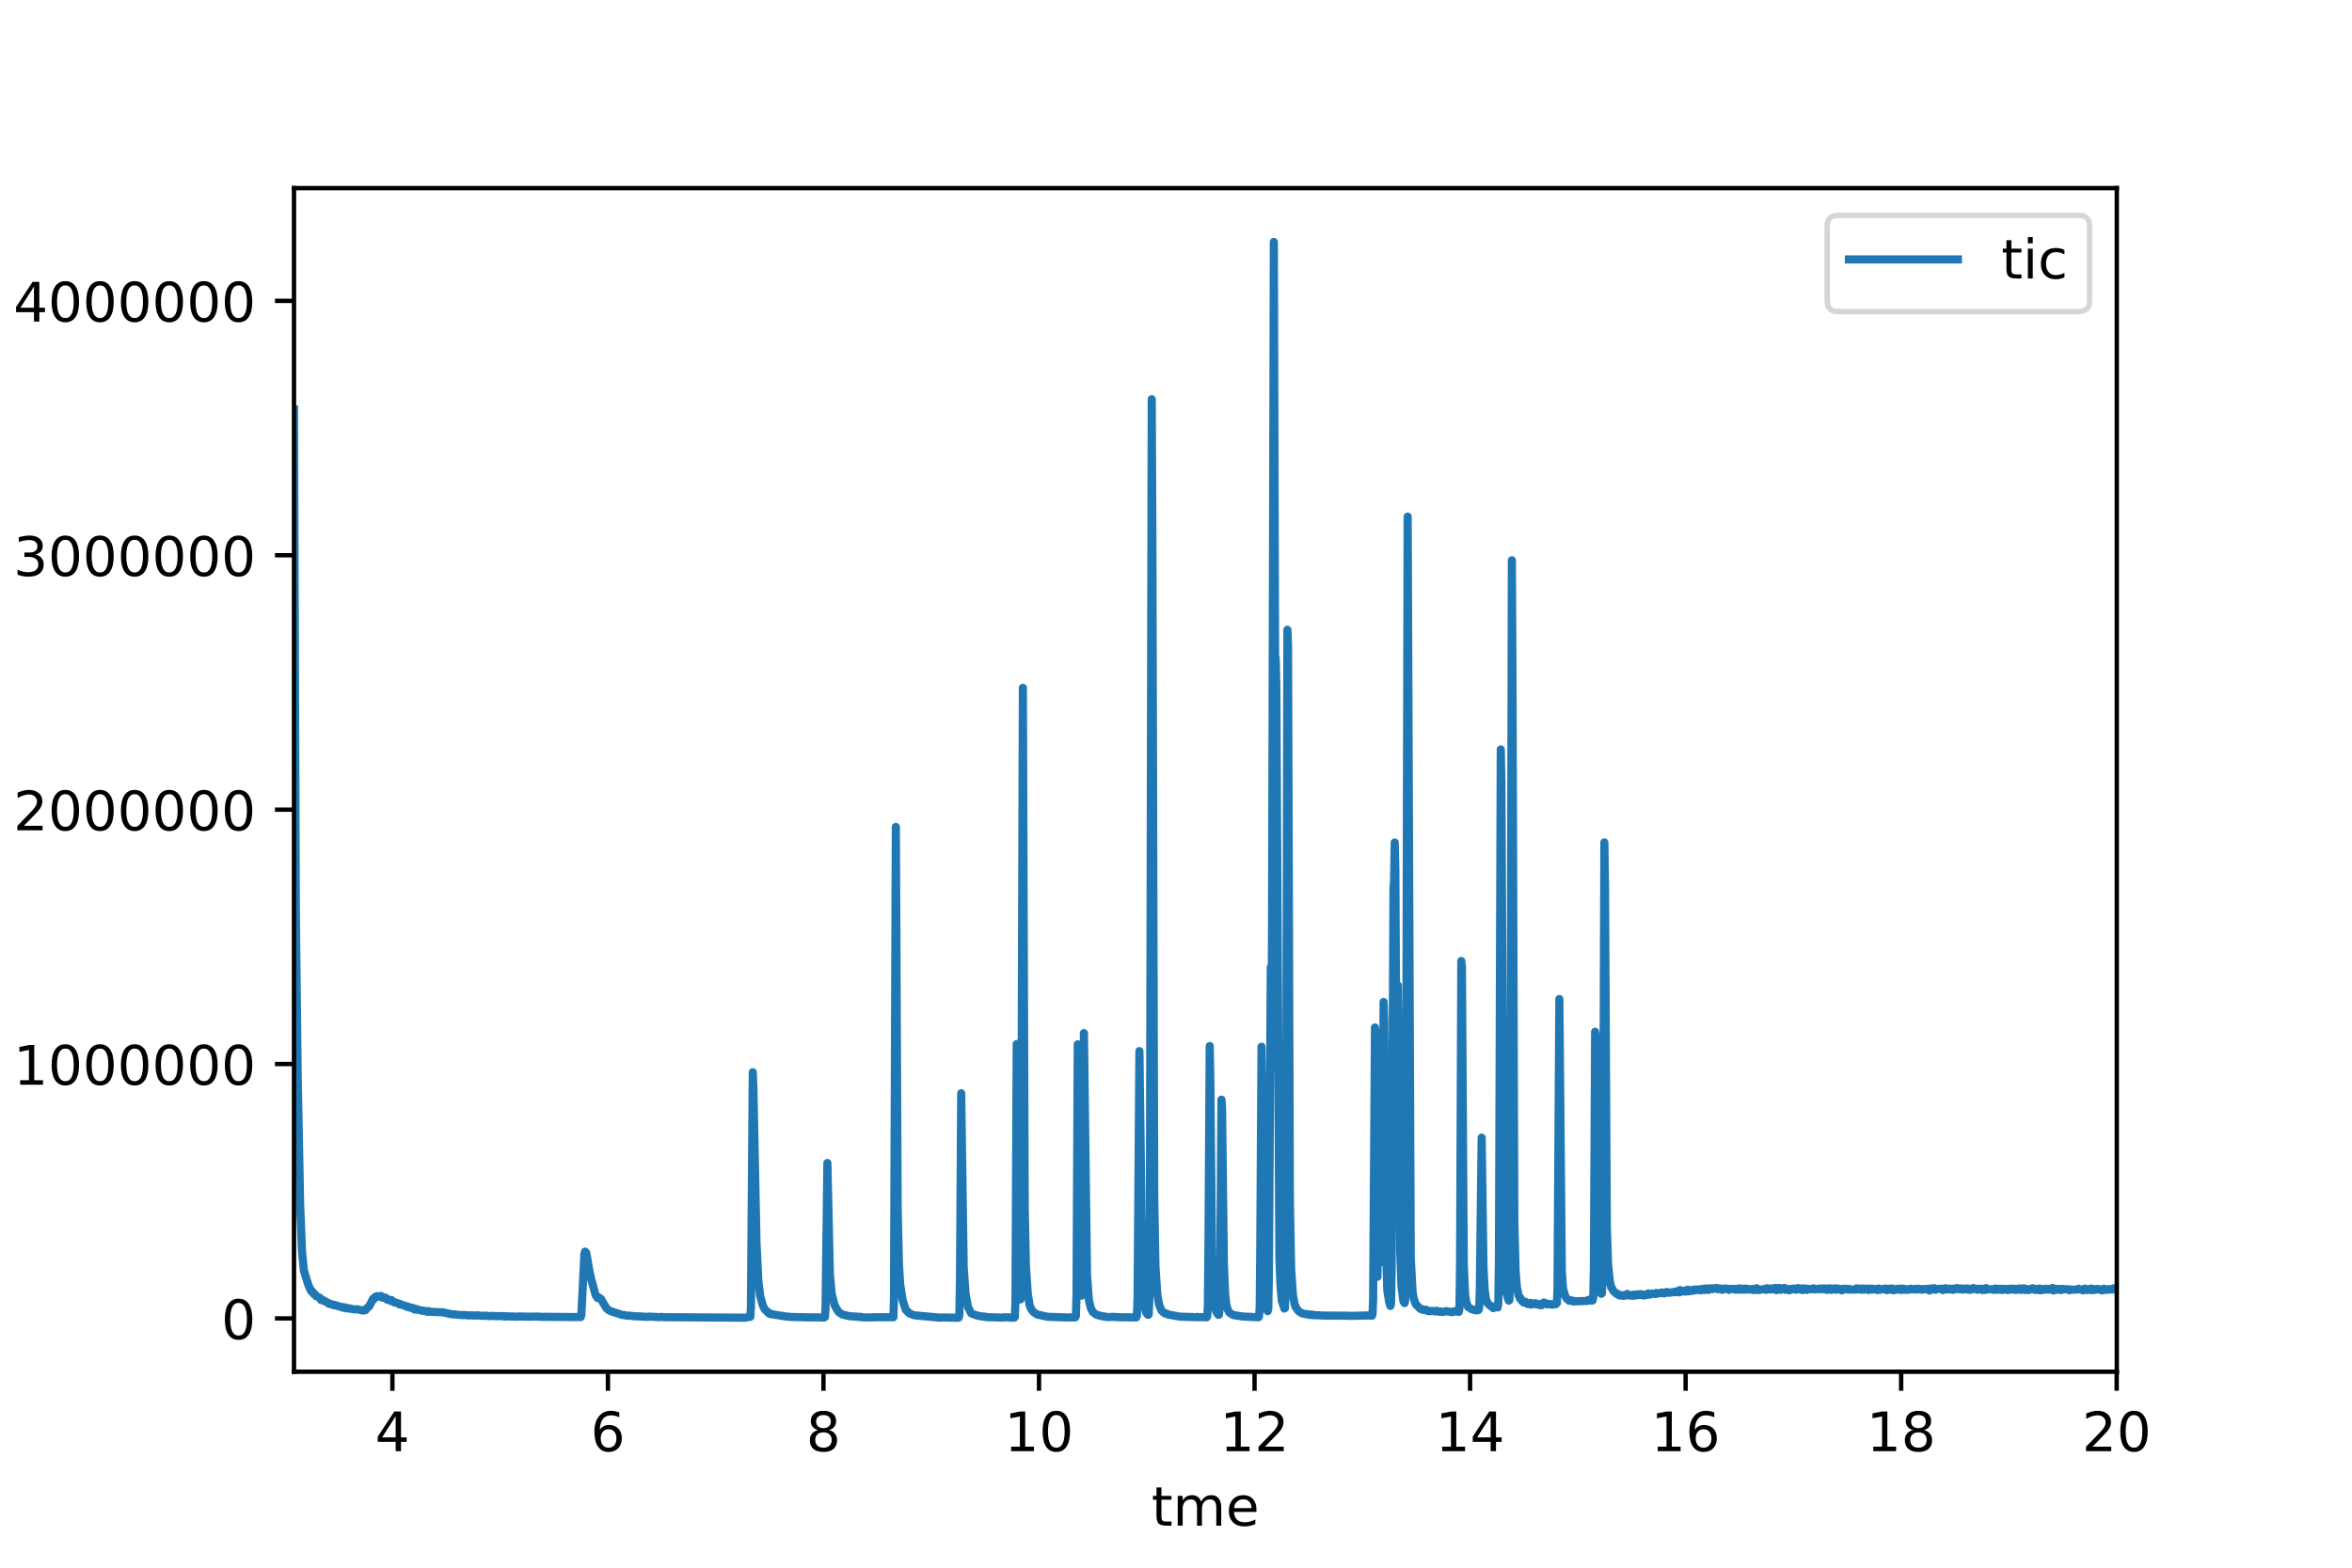 <?xml version="1.0" encoding="utf-8" standalone="no"?>
<!DOCTYPE svg PUBLIC "-//W3C//DTD SVG 1.1//EN"
  "http://www.w3.org/Graphics/SVG/1.1/DTD/svg11.dtd">
<!-- Created with matplotlib (http://matplotlib.org/) -->
<svg height="288pt" version="1.1" viewBox="0 0 432 288" width="432pt" xmlns="http://www.w3.org/2000/svg" xmlns:xlink="http://www.w3.org/1999/xlink">
 <defs>
  <style type="text/css">
*{stroke-linecap:butt;stroke-linejoin:round;}
  </style>
 </defs>
 <g id="figure_1">
  <g id="patch_1">
   <path d="M 0 288 
L 432 288 
L 432 0 
L 0 0 
z
" style="fill:#ffffff;"/>
  </g>
  <g id="axes_1">
   <g id="patch_2">
    <path d="M 54 252 
L 388.8 252 
L 388.8 34.56 
L 54 34.56 
z
" style="fill:#ffffff;"/>
   </g>
   <g id="matplotlib.axis_1">
    <g id="xtick_1">
     <g id="line2d_1">
      <defs>
       <path d="M 0 0 
L 0 3.5 
" id="m5fcf5f8a19" style="stroke:#000000;stroke-width:0.8;"/>
      </defs>
      <g>
       <use style="stroke:#000000;stroke-width:0.8;" x="72.074" xlink:href="#m5fcf5f8a19" y="252"/>
      </g>
     </g>
     <g id="text_1">
      <!-- 4 -->
      <defs>
       <path d="M 37.797 64.312 
L 12.891 25.391 
L 37.797 25.391 
z
M 35.203 72.906 
L 47.609 72.906 
L 47.609 25.391 
L 58.016 25.391 
L 58.016 17.188 
L 47.609 17.188 
L 47.609 0 
L 37.797 0 
L 37.797 17.188 
L 4.891 17.188 
L 4.891 26.703 
z
" id="DejaVuSans-34"/>
      </defs>
      <g transform="translate(68.893 266.598)scale(0.1 -0.1)">
       <use xlink:href="#DejaVuSans-34"/>
      </g>
     </g>
    </g>
    <g id="xtick_2">
     <g id="line2d_2">
      <g>
       <use style="stroke:#000000;stroke-width:0.8;" x="111.662" xlink:href="#m5fcf5f8a19" y="252"/>
      </g>
     </g>
     <g id="text_2">
      <!-- 6 -->
      <defs>
       <path d="M 33.016 40.375 
Q 26.375 40.375 22.484 35.828 
Q 18.609 31.297 18.609 23.391 
Q 18.609 15.531 22.484 10.953 
Q 26.375 6.391 33.016 6.391 
Q 39.656 6.391 43.531 10.953 
Q 47.406 15.531 47.406 23.391 
Q 47.406 31.297 43.531 35.828 
Q 39.656 40.375 33.016 40.375 
z
M 52.594 71.297 
L 52.594 62.312 
Q 48.875 64.062 45.094 64.984 
Q 41.312 65.922 37.594 65.922 
Q 27.828 65.922 22.672 59.328 
Q 17.531 52.734 16.797 39.406 
Q 19.672 43.656 24.016 45.922 
Q 28.375 48.188 33.594 48.188 
Q 44.578 48.188 50.953 41.516 
Q 57.328 34.859 57.328 23.391 
Q 57.328 12.156 50.688 5.359 
Q 44.047 -1.422 33.016 -1.422 
Q 20.359 -1.422 13.672 8.266 
Q 6.984 17.969 6.984 36.375 
Q 6.984 53.656 15.188 63.938 
Q 23.391 74.219 37.203 74.219 
Q 40.922 74.219 44.703 73.484 
Q 48.484 72.75 52.594 71.297 
z
" id="DejaVuSans-36"/>
      </defs>
      <g transform="translate(108.481 266.598)scale(0.1 -0.1)">
       <use xlink:href="#DejaVuSans-36"/>
      </g>
     </g>
    </g>
    <g id="xtick_3">
     <g id="line2d_3">
      <g>
       <use style="stroke:#000000;stroke-width:0.8;" x="151.25" xlink:href="#m5fcf5f8a19" y="252"/>
      </g>
     </g>
     <g id="text_3">
      <!-- 8 -->
      <defs>
       <path d="M 31.781 34.625 
Q 24.75 34.625 20.719 30.859 
Q 16.703 27.094 16.703 20.516 
Q 16.703 13.922 20.719 10.156 
Q 24.75 6.391 31.781 6.391 
Q 38.812 6.391 42.859 10.172 
Q 46.922 13.969 46.922 20.516 
Q 46.922 27.094 42.891 30.859 
Q 38.875 34.625 31.781 34.625 
z
M 21.922 38.812 
Q 15.578 40.375 12.031 44.719 
Q 8.5 49.078 8.5 55.328 
Q 8.5 64.062 14.719 69.141 
Q 20.953 74.219 31.781 74.219 
Q 42.672 74.219 48.875 69.141 
Q 55.078 64.062 55.078 55.328 
Q 55.078 49.078 51.531 44.719 
Q 48 40.375 41.703 38.812 
Q 48.828 37.156 52.797 32.312 
Q 56.781 27.484 56.781 20.516 
Q 56.781 9.906 50.312 4.234 
Q 43.844 -1.422 31.781 -1.422 
Q 19.734 -1.422 13.25 4.234 
Q 6.781 9.906 6.781 20.516 
Q 6.781 27.484 10.781 32.312 
Q 14.797 37.156 21.922 38.812 
z
M 18.312 54.391 
Q 18.312 48.734 21.844 45.562 
Q 25.391 42.391 31.781 42.391 
Q 38.141 42.391 41.719 45.562 
Q 45.312 48.734 45.312 54.391 
Q 45.312 60.062 41.719 63.234 
Q 38.141 66.406 31.781 66.406 
Q 25.391 66.406 21.844 63.234 
Q 18.312 60.062 18.312 54.391 
z
" id="DejaVuSans-38"/>
      </defs>
      <g transform="translate(148.069 266.598)scale(0.1 -0.1)">
       <use xlink:href="#DejaVuSans-38"/>
      </g>
     </g>
    </g>
    <g id="xtick_4">
     <g id="line2d_4">
      <g>
       <use style="stroke:#000000;stroke-width:0.8;" x="190.838" xlink:href="#m5fcf5f8a19" y="252"/>
      </g>
     </g>
     <g id="text_4">
      <!-- 10 -->
      <defs>
       <path d="M 12.406 8.297 
L 28.516 8.297 
L 28.516 63.922 
L 10.984 60.406 
L 10.984 69.391 
L 28.422 72.906 
L 38.281 72.906 
L 38.281 8.297 
L 54.391 8.297 
L 54.391 0 
L 12.406 0 
z
" id="DejaVuSans-31"/>
       <path d="M 31.781 66.406 
Q 24.172 66.406 20.328 58.906 
Q 16.5 51.422 16.5 36.375 
Q 16.5 21.391 20.328 13.891 
Q 24.172 6.391 31.781 6.391 
Q 39.453 6.391 43.281 13.891 
Q 47.125 21.391 47.125 36.375 
Q 47.125 51.422 43.281 58.906 
Q 39.453 66.406 31.781 66.406 
z
M 31.781 74.219 
Q 44.047 74.219 50.516 64.516 
Q 56.984 54.828 56.984 36.375 
Q 56.984 17.969 50.516 8.266 
Q 44.047 -1.422 31.781 -1.422 
Q 19.531 -1.422 13.062 8.266 
Q 6.594 17.969 6.594 36.375 
Q 6.594 54.828 13.062 64.516 
Q 19.531 74.219 31.781 74.219 
z
" id="DejaVuSans-30"/>
      </defs>
      <g transform="translate(184.476 266.598)scale(0.1 -0.1)">
       <use xlink:href="#DejaVuSans-31"/>
       <use x="63.623" xlink:href="#DejaVuSans-30"/>
      </g>
     </g>
    </g>
    <g id="xtick_5">
     <g id="line2d_5">
      <g>
       <use style="stroke:#000000;stroke-width:0.8;" x="230.427" xlink:href="#m5fcf5f8a19" y="252"/>
      </g>
     </g>
     <g id="text_5">
      <!-- 12 -->
      <defs>
       <path d="M 19.188 8.297 
L 53.609 8.297 
L 53.609 0 
L 7.328 0 
L 7.328 8.297 
Q 12.938 14.109 22.625 23.891 
Q 32.328 33.688 34.812 36.531 
Q 39.547 41.844 41.422 45.531 
Q 43.312 49.219 43.312 52.781 
Q 43.312 58.594 39.234 62.25 
Q 35.156 65.922 28.609 65.922 
Q 23.969 65.922 18.812 64.312 
Q 13.672 62.703 7.812 59.422 
L 7.812 69.391 
Q 13.766 71.781 18.938 73 
Q 24.125 74.219 28.422 74.219 
Q 39.75 74.219 46.484 68.547 
Q 53.219 62.891 53.219 53.422 
Q 53.219 48.922 51.531 44.891 
Q 49.859 40.875 45.406 35.406 
Q 44.188 33.984 37.641 27.219 
Q 31.109 20.453 19.188 8.297 
z
" id="DejaVuSans-32"/>
      </defs>
      <g transform="translate(224.064 266.598)scale(0.1 -0.1)">
       <use xlink:href="#DejaVuSans-31"/>
       <use x="63.623" xlink:href="#DejaVuSans-32"/>
      </g>
     </g>
    </g>
    <g id="xtick_6">
     <g id="line2d_6">
      <g>
       <use style="stroke:#000000;stroke-width:0.8;" x="270.015" xlink:href="#m5fcf5f8a19" y="252"/>
      </g>
     </g>
     <g id="text_6">
      <!-- 14 -->
      <g transform="translate(263.652 266.598)scale(0.1 -0.1)">
       <use xlink:href="#DejaVuSans-31"/>
       <use x="63.623" xlink:href="#DejaVuSans-34"/>
      </g>
     </g>
    </g>
    <g id="xtick_7">
     <g id="line2d_7">
      <g>
       <use style="stroke:#000000;stroke-width:0.8;" x="309.603" xlink:href="#m5fcf5f8a19" y="252"/>
      </g>
     </g>
     <g id="text_7">
      <!-- 16 -->
      <g transform="translate(303.24 266.598)scale(0.1 -0.1)">
       <use xlink:href="#DejaVuSans-31"/>
       <use x="63.623" xlink:href="#DejaVuSans-36"/>
      </g>
     </g>
    </g>
    <g id="xtick_8">
     <g id="line2d_8">
      <g>
       <use style="stroke:#000000;stroke-width:0.8;" x="349.191" xlink:href="#m5fcf5f8a19" y="252"/>
      </g>
     </g>
     <g id="text_8">
      <!-- 18 -->
      <g transform="translate(342.829 266.598)scale(0.1 -0.1)">
       <use xlink:href="#DejaVuSans-31"/>
       <use x="63.623" xlink:href="#DejaVuSans-38"/>
      </g>
     </g>
    </g>
    <g id="xtick_9">
     <g id="line2d_9">
      <g>
       <use style="stroke:#000000;stroke-width:0.8;" x="388.779" xlink:href="#m5fcf5f8a19" y="252"/>
      </g>
     </g>
     <g id="text_9">
      <!-- 20 -->
      <g transform="translate(382.417 266.598)scale(0.1 -0.1)">
       <use xlink:href="#DejaVuSans-32"/>
       <use x="63.623" xlink:href="#DejaVuSans-30"/>
      </g>
     </g>
    </g>
    <g id="text_10">
     <!-- tme -->
     <defs>
      <path d="M 18.312 70.219 
L 18.312 54.688 
L 36.812 54.688 
L 36.812 47.703 
L 18.312 47.703 
L 18.312 18.016 
Q 18.312 11.328 20.141 9.422 
Q 21.969 7.516 27.594 7.516 
L 36.812 7.516 
L 36.812 0 
L 27.594 0 
Q 17.188 0 13.234 3.875 
Q 9.281 7.766 9.281 18.016 
L 9.281 47.703 
L 2.688 47.703 
L 2.688 54.688 
L 9.281 54.688 
L 9.281 70.219 
z
" id="DejaVuSans-74"/>
      <path d="M 52 44.188 
Q 55.375 50.25 60.062 53.125 
Q 64.75 56 71.094 56 
Q 79.641 56 84.281 50.016 
Q 88.922 44.047 88.922 33.016 
L 88.922 0 
L 79.891 0 
L 79.891 32.719 
Q 79.891 40.578 77.094 44.375 
Q 74.312 48.188 68.609 48.188 
Q 61.625 48.188 57.562 43.547 
Q 53.516 38.922 53.516 30.906 
L 53.516 0 
L 44.484 0 
L 44.484 32.719 
Q 44.484 40.625 41.703 44.406 
Q 38.922 48.188 33.109 48.188 
Q 26.219 48.188 22.156 43.531 
Q 18.109 38.875 18.109 30.906 
L 18.109 0 
L 9.078 0 
L 9.078 54.688 
L 18.109 54.688 
L 18.109 46.188 
Q 21.188 51.219 25.484 53.609 
Q 29.781 56 35.688 56 
Q 41.656 56 45.828 52.969 
Q 50 49.953 52 44.188 
z
" id="DejaVuSans-6d"/>
      <path d="M 56.203 29.594 
L 56.203 25.203 
L 14.891 25.203 
Q 15.484 15.922 20.484 11.062 
Q 25.484 6.203 34.422 6.203 
Q 39.594 6.203 44.453 7.469 
Q 49.312 8.734 54.109 11.281 
L 54.109 2.781 
Q 49.266 0.734 44.188 -0.344 
Q 39.109 -1.422 33.891 -1.422 
Q 20.797 -1.422 13.156 6.188 
Q 5.516 13.812 5.516 26.812 
Q 5.516 40.234 12.766 48.109 
Q 20.016 56 32.328 56 
Q 43.359 56 49.781 48.891 
Q 56.203 41.797 56.203 29.594 
z
M 47.219 32.234 
Q 47.125 39.594 43.094 43.984 
Q 39.062 48.391 32.422 48.391 
Q 24.906 48.391 20.391 44.141 
Q 15.875 39.891 15.188 32.172 
z
" id="DejaVuSans-65"/>
     </defs>
     <g transform="translate(211.493 280.277)scale(0.1 -0.1)">
      <use xlink:href="#DejaVuSans-74"/>
      <use x="39.209" xlink:href="#DejaVuSans-6d"/>
      <use x="136.621" xlink:href="#DejaVuSans-65"/>
     </g>
    </g>
   </g>
   <g id="matplotlib.axis_2">
    <g id="ytick_1">
     <g id="line2d_10">
      <defs>
       <path d="M 0 0 
L -3.5 0 
" id="m462a09480d" style="stroke:#000000;stroke-width:0.8;"/>
      </defs>
      <g>
       <use style="stroke:#000000;stroke-width:0.8;" x="54" xlink:href="#m462a09480d" y="242.205"/>
      </g>
     </g>
     <g id="text_11">
      <!-- 0 -->
      <g transform="translate(40.638 246.004)scale(0.1 -0.1)">
       <use xlink:href="#DejaVuSans-30"/>
      </g>
     </g>
    </g>
    <g id="ytick_2">
     <g id="line2d_11">
      <g>
       <use style="stroke:#000000;stroke-width:0.8;" x="54" xlink:href="#m462a09480d" y="195.472"/>
      </g>
     </g>
     <g id="text_12">
      <!-- 1000000 -->
      <g transform="translate(2.462 199.271)scale(0.1 -0.1)">
       <use xlink:href="#DejaVuSans-31"/>
       <use x="63.623" xlink:href="#DejaVuSans-30"/>
       <use x="127.246" xlink:href="#DejaVuSans-30"/>
       <use x="190.869" xlink:href="#DejaVuSans-30"/>
       <use x="254.492" xlink:href="#DejaVuSans-30"/>
       <use x="318.115" xlink:href="#DejaVuSans-30"/>
       <use x="381.738" xlink:href="#DejaVuSans-30"/>
      </g>
     </g>
    </g>
    <g id="ytick_3">
     <g id="line2d_12">
      <g>
       <use style="stroke:#000000;stroke-width:0.8;" x="54" xlink:href="#m462a09480d" y="148.739"/>
      </g>
     </g>
     <g id="text_13">
      <!-- 2000000 -->
      <g transform="translate(2.462 152.538)scale(0.1 -0.1)">
       <use xlink:href="#DejaVuSans-32"/>
       <use x="63.623" xlink:href="#DejaVuSans-30"/>
       <use x="127.246" xlink:href="#DejaVuSans-30"/>
       <use x="190.869" xlink:href="#DejaVuSans-30"/>
       <use x="254.492" xlink:href="#DejaVuSans-30"/>
       <use x="318.115" xlink:href="#DejaVuSans-30"/>
       <use x="381.738" xlink:href="#DejaVuSans-30"/>
      </g>
     </g>
    </g>
    <g id="ytick_4">
     <g id="line2d_13">
      <g>
       <use style="stroke:#000000;stroke-width:0.8;" x="54" xlink:href="#m462a09480d" y="102.005"/>
      </g>
     </g>
     <g id="text_14">
      <!-- 3000000 -->
      <defs>
       <path d="M 40.578 39.312 
Q 47.656 37.797 51.625 33 
Q 55.609 28.219 55.609 21.188 
Q 55.609 10.406 48.188 4.484 
Q 40.766 -1.422 27.094 -1.422 
Q 22.516 -1.422 17.656 -0.516 
Q 12.797 0.391 7.625 2.203 
L 7.625 11.719 
Q 11.719 9.328 16.594 8.109 
Q 21.484 6.891 26.812 6.891 
Q 36.078 6.891 40.938 10.547 
Q 45.797 14.203 45.797 21.188 
Q 45.797 27.641 41.281 31.266 
Q 36.766 34.906 28.719 34.906 
L 20.219 34.906 
L 20.219 43.016 
L 29.109 43.016 
Q 36.375 43.016 40.234 45.922 
Q 44.094 48.828 44.094 54.297 
Q 44.094 59.906 40.109 62.906 
Q 36.141 65.922 28.719 65.922 
Q 24.656 65.922 20.016 65.031 
Q 15.375 64.156 9.812 62.312 
L 9.812 71.094 
Q 15.438 72.656 20.344 73.438 
Q 25.25 74.219 29.594 74.219 
Q 40.828 74.219 47.359 69.109 
Q 53.906 64.016 53.906 55.328 
Q 53.906 49.266 50.438 45.094 
Q 46.969 40.922 40.578 39.312 
z
" id="DejaVuSans-33"/>
      </defs>
      <g transform="translate(2.462 105.805)scale(0.1 -0.1)">
       <use xlink:href="#DejaVuSans-33"/>
       <use x="63.623" xlink:href="#DejaVuSans-30"/>
       <use x="127.246" xlink:href="#DejaVuSans-30"/>
       <use x="190.869" xlink:href="#DejaVuSans-30"/>
       <use x="254.492" xlink:href="#DejaVuSans-30"/>
       <use x="318.115" xlink:href="#DejaVuSans-30"/>
       <use x="381.738" xlink:href="#DejaVuSans-30"/>
      </g>
     </g>
    </g>
    <g id="ytick_5">
     <g id="line2d_14">
      <g>
       <use style="stroke:#000000;stroke-width:0.8;" x="54" xlink:href="#m462a09480d" y="55.272"/>
      </g>
     </g>
     <g id="text_15">
      <!-- 4000000 -->
      <g transform="translate(2.462 59.071)scale(0.1 -0.1)">
       <use xlink:href="#DejaVuSans-34"/>
       <use x="63.623" xlink:href="#DejaVuSans-30"/>
       <use x="127.246" xlink:href="#DejaVuSans-30"/>
       <use x="190.869" xlink:href="#DejaVuSans-30"/>
       <use x="254.492" xlink:href="#DejaVuSans-30"/>
       <use x="318.115" xlink:href="#DejaVuSans-30"/>
       <use x="381.738" xlink:href="#DejaVuSans-30"/>
      </g>
     </g>
    </g>
   </g>
   <g id="line2d_15">
    <path clip-path="url(#pdc219ee589)" d="M 54 75.23 
L 54.34 167.912 
L 54.68 197.869 
L 55.133 221.402 
L 55.473 229.927 
L 55.812 233.393 
L 56.605 235.987 
L 57.171 237.233 
L 57.285 237.168 
L 57.511 237.54 
L 57.625 237.707 
L 57.738 237.658 
L 58.078 238.116 
L 58.304 238.2 
L 58.757 238.43 
L 58.983 238.836 
L 59.21 238.829 
L 59.323 238.834 
L 59.55 238.994 
L 60.343 239.39 
L 60.456 239.539 
L 60.682 239.523 
L 61.022 239.664 
L 61.249 239.67 
L 61.362 239.804 
L 61.475 239.754 
L 61.702 239.812 
L 61.815 239.819 
L 62.042 239.948 
L 62.608 240.063 
L 62.721 240.157 
L 62.834 240.096 
L 63.174 240.278 
L 63.288 240.172 
L 63.514 240.347 
L 63.741 240.283 
L 64.08 240.4 
L 64.194 240.355 
L 64.42 240.428 
L 64.873 240.514 
L 65.213 240.548 
L 65.666 240.523 
L 66.459 240.721 
L 66.685 240.765 
L 67.138 240.673 
L 67.365 240.339 
L 67.818 239.989 
L 68.384 238.865 
L 68.498 238.608 
L 68.611 238.73 
L 68.837 238.346 
L 68.95 238.222 
L 69.177 238.267 
L 69.29 238.106 
L 69.63 238.238 
L 69.857 238.13 
L 69.97 238.075 
L 70.31 238.412 
L 70.536 238.417 
L 70.763 238.371 
L 71.102 238.763 
L 71.216 238.661 
L 71.442 238.83 
L 71.556 238.826 
L 71.669 238.943 
L 71.895 238.827 
L 72.009 239.066 
L 72.122 239.003 
L 72.462 239.296 
L 72.688 239.295 
L 73.255 239.473 
L 73.368 239.627 
L 73.481 239.548 
L 73.708 239.657 
L 74.161 239.823 
L 74.387 239.886 
L 74.614 240 
L 74.727 239.971 
L 74.84 240.113 
L 75.067 240.067 
L 75.293 240.229 
L 75.86 240.273 
L 75.973 240.475 
L 76.086 240.403 
L 76.199 240.591 
L 76.426 240.449 
L 76.652 240.577 
L 77.219 240.701 
L 77.559 240.807 
L 77.672 240.76 
L 77.898 240.817 
L 78.464 240.934 
L 78.578 241.017 
L 78.691 240.851 
L 78.917 240.977 
L 79.371 240.992 
L 79.711 241.031 
L 80.05 241.041 
L 81.296 241.079 
L 81.523 241.135 
L 83.108 241.466 
L 83.561 241.461 
L 83.901 241.525 
L 84.92 241.603 
L 85.374 241.576 
L 85.94 241.66 
L 86.28 241.623 
L 86.619 241.661 
L 87.412 241.663 
L 87.639 241.66 
L 87.752 241.618 
L 87.979 241.691 
L 88.884 241.727 
L 89.224 241.695 
L 89.678 241.78 
L 90.47 241.747 
L 90.81 241.78 
L 91.15 241.797 
L 91.829 241.772 
L 92.509 241.822 
L 92.622 241.767 
L 92.735 241.874 
L 92.962 241.818 
L 95.114 241.893 
L 95.341 241.835 
L 95.68 241.859 
L 96.133 241.861 
L 97.379 241.898 
L 97.606 241.88 
L 98.851 241.867 
L 99.191 241.917 
L 99.418 241.919 
L 99.758 241.93 
L 99.984 241.883 
L 100.211 241.922 
L 101.457 241.922 
L 102.816 241.931 
L 103.042 241.941 
L 103.495 241.937 
L 104.288 241.956 
L 106.1 241.949 
L 106.666 241.958 
L 106.78 241.551 
L 107.346 230.273 
L 107.46 229.94 
L 107.573 230.444 
L 107.686 230.163 
L 108.252 233.48 
L 108.592 235.006 
L 109.385 237.88 
L 109.725 238.436 
L 109.838 238.472 
L 109.951 238.334 
L 110.404 238.635 
L 110.744 239.295 
L 110.971 239.637 
L 111.31 240.231 
L 111.537 240.467 
L 111.763 240.668 
L 112.33 240.931 
L 114.368 241.59 
L 114.595 241.572 
L 114.935 241.66 
L 115.275 241.703 
L 115.501 241.685 
L 116.633 241.821 
L 117.426 241.829 
L 118.899 241.936 
L 119.125 241.87 
L 119.352 241.889 
L 119.578 241.886 
L 119.805 241.9 
L 121.051 241.976 
L 121.391 241.918 
L 121.73 241.967 
L 122.296 241.983 
L 135.095 242.064 
L 136.907 242.067 
L 137.36 241.975 
L 137.813 241.917 
L 137.927 240.196 
L 138.266 196.981 
L 138.38 199.863 
L 138.946 228.254 
L 139.286 235.321 
L 139.626 238.101 
L 140.079 239.741 
L 140.418 240.485 
L 141.325 241.355 
L 141.438 241.269 
L 141.664 241.439 
L 142.004 241.473 
L 144.496 241.88 
L 144.836 241.871 
L 145.175 241.938 
L 145.968 241.953 
L 147.441 241.988 
L 148.347 242.009 
L 149.14 242.016 
L 151.065 242.034 
L 151.292 242.055 
L 151.518 241.96 
L 151.631 240.24 
L 151.971 213.657 
L 152.424 234.002 
L 152.764 237.749 
L 153.33 239.864 
L 154.01 241.011 
L 154.689 241.48 
L 155.935 241.78 
L 156.162 241.799 
L 156.388 241.815 
L 156.728 241.847 
L 157.181 241.854 
L 157.634 241.926 
L 157.861 241.95 
L 157.974 241.894 
L 158.2 241.979 
L 158.654 242.005 
L 159.333 242.028 
L 159.56 242.01 
L 160.012 242.04 
L 160.579 241.987 
L 164.09 241.99 
L 164.203 238.613 
L 164.543 151.916 
L 164.883 222.426 
L 165.109 232.155 
L 165.336 235.954 
L 165.789 238.832 
L 166.355 240.609 
L 166.469 240.693 
L 166.695 240.951 
L 167.035 241.293 
L 167.375 241.425 
L 167.601 241.523 
L 168.054 241.649 
L 172.471 242.051 
L 173.491 242.032 
L 173.944 242.054 
L 174.51 242.063 
L 175.076 242.066 
L 175.529 242.078 
L 175.869 242.088 
L 176.096 242.064 
L 176.209 241.494 
L 176.322 235.221 
L 176.549 200.845 
L 177.002 232.765 
L 177.342 237.66 
L 177.794 240.11 
L 178.361 241.237 
L 178.474 241.26 
L 178.701 241.429 
L 178.927 241.49 
L 179.154 241.56 
L 179.38 241.657 
L 180.4 241.855 
L 180.853 241.861 
L 181.079 241.967 
L 184.25 242.059 
L 184.477 241.993 
L 184.93 242.009 
L 185.383 242.011 
L 185.61 242.075 
L 186.176 242.064 
L 186.289 242.068 
L 186.403 241.934 
L 186.516 238.906 
L 186.742 191.805 
L 186.856 193.263 
L 187.195 233.71 
L 187.422 238.709 
L 187.535 232.64 
L 187.875 126.356 
L 188.215 221.974 
L 188.441 232.84 
L 188.781 237.695 
L 189.121 239.82 
L 189.46 240.599 
L 189.8 241.004 
L 190.027 241.164 
L 190.48 241.479 
L 192.405 241.902 
L 195.124 242.011 
L 197.162 242.037 
L 197.275 241.971 
L 197.502 242.015 
L 197.615 241.759 
L 197.728 238.135 
L 197.955 191.857 
L 198.068 192.107 
L 198.408 232.207 
L 198.635 238.027 
L 198.748 237.096 
L 198.861 225.735 
L 199.088 189.791 
L 199.654 234.213 
L 199.994 238.807 
L 200.334 240.23 
L 200.673 240.969 
L 201.013 241.255 
L 201.353 241.511 
L 202.372 241.8 
L 202.599 241.785 
L 202.825 241.903 
L 203.052 241.882 
L 203.278 241.932 
L 203.618 241.955 
L 204.411 241.923 
L 205.204 241.975 
L 205.43 241.983 
L 206.11 242.002 
L 207.016 242.007 
L 208.715 242.023 
L 208.828 241.653 
L 208.941 238.609 
L 209.281 193.107 
L 209.847 236.849 
L 210.187 239.878 
L 210.527 241.161 
L 210.867 241.557 
L 210.98 241.511 
L 211.093 239.091 
L 211.207 222.88 
L 211.546 73.349 
L 211.66 98.443 
L 211.999 219.758 
L 212.226 232.677 
L 212.566 237.858 
L 212.906 239.693 
L 213.358 240.795 
L 213.585 240.985 
L 213.925 241.276 
L 214.265 241.309 
L 214.491 241.479 
L 216.53 241.845 
L 216.87 241.892 
L 219.022 241.948 
L 219.701 241.996 
L 219.928 241.924 
L 220.268 241.997 
L 220.494 241.961 
L 221.627 242.003 
L 221.74 241.82 
L 221.853 239.945 
L 221.966 228.445 
L 222.193 192.158 
L 222.306 198.124 
L 222.646 233.034 
L 222.873 238.24 
L 223.099 240.03 
L 223.439 241.067 
L 223.779 241.541 
L 223.892 241.524 
L 224.005 240.484 
L 224.119 233.912 
L 224.345 202.02 
L 224.458 203.525 
L 224.798 232.27 
L 225.024 237.702 
L 225.251 239.714 
L 225.477 240.538 
L 225.817 241.15 
L 226.497 241.581 
L 228.196 241.851 
L 231.141 241.996 
L 231.254 241.814 
L 231.367 240.279 
L 231.48 229.285 
L 231.707 192.302 
L 232.273 237.367 
L 232.5 239.822 
L 232.726 240.662 
L 232.839 240.869 
L 232.953 240.327 
L 233.066 233.793 
L 233.406 177.681 
L 233.519 187.5 
L 233.632 172.989 
L 233.972 44.444 
L 234.199 120.412 
L 234.312 120.976 
L 234.425 126.009 
L 234.991 231.352 
L 235.218 236.623 
L 235.444 238.957 
L 235.898 240.39 
L 236.011 240.294 
L 236.124 236.247 
L 236.237 212.632 
L 236.464 115.702 
L 236.577 118.443 
L 236.917 220.472 
L 237.143 232.995 
L 237.483 238.017 
L 237.823 239.737 
L 238.05 240.226 
L 238.503 240.869 
L 239.182 241.291 
L 239.522 241.336 
L 239.748 241.423 
L 240.202 241.412 
L 240.428 241.556 
L 240.655 241.49 
L 240.881 241.584 
L 240.994 241.492 
L 241.221 241.629 
L 241.447 241.594 
L 241.9 241.628 
L 242.24 241.62 
L 242.806 241.679 
L 247.79 241.712 
L 248.017 241.742 
L 251.641 241.658 
L 251.868 241.698 
L 251.981 241.716 
L 252.094 241.458 
L 252.207 238.699 
L 252.547 188.754 
L 252.887 233.621 
L 253 234.564 
L 253.113 224.483 
L 253.34 189.683 
L 253.453 197.365 
L 253.68 227.098 
L 253.793 231.794 
L 253.906 224.753 
L 254.133 184.076 
L 254.246 187.493 
L 254.586 230.322 
L 254.812 237.077 
L 255.152 239.204 
L 255.378 239.916 
L 255.492 239.42 
L 255.605 233.23 
L 255.945 163.123 
L 256.058 161.771 
L 256.171 154.783 
L 256.285 159.747 
L 256.511 201.372 
L 256.738 181.018 
L 256.851 188.975 
L 257.19 230.137 
L 257.417 236.326 
L 257.757 239.026 
L 257.984 239.391 
L 258.097 238.837 
L 258.21 230.29 
L 258.55 94.911 
L 259.116 231.125 
L 259.456 237.396 
L 259.682 238.584 
L 260.022 239.579 
L 260.815 240.391 
L 261.041 240.468 
L 261.155 240.589 
L 261.381 240.524 
L 261.608 240.684 
L 261.835 240.637 
L 261.948 240.612 
L 262.287 240.859 
L 262.627 240.87 
L 263.08 240.826 
L 263.533 240.902 
L 263.76 240.934 
L 263.873 240.793 
L 264.326 240.985 
L 264.439 240.914 
L 264.553 240.99 
L 264.666 240.93 
L 264.892 241.019 
L 265.119 241.018 
L 265.572 240.869 
L 265.799 240.898 
L 266.705 241.068 
L 266.818 240.959 
L 266.931 241.011 
L 267.157 240.86 
L 267.951 241.005 
L 268.064 240.288 
L 268.177 232.34 
L 268.404 176.547 
L 268.517 177.72 
L 268.856 231.988 
L 269.083 237.647 
L 269.31 239.24 
L 269.649 240.086 
L 270.216 240.47 
L 270.442 240.535 
L 270.895 240.688 
L 271.122 240.605 
L 271.235 240.741 
L 271.575 240.643 
L 271.688 240.306 
L 271.801 237.106 
L 272.141 208.993 
L 272.481 233.094 
L 272.707 237.127 
L 272.934 238.634 
L 273.274 239.481 
L 273.5 239.634 
L 273.727 239.904 
L 274.18 240.15 
L 274.293 240.317 
L 274.52 239.99 
L 275.086 240.191 
L 275.199 239.418 
L 275.312 231.622 
L 275.652 137.676 
L 275.766 143.678 
L 276.219 229.854 
L 276.445 235.251 
L 276.671 237.484 
L 277.011 238.662 
L 277.124 238.937 
L 277.238 238.846 
L 277.351 233.7 
L 277.464 203.714 
L 277.691 102.928 
L 277.804 124.456 
L 278.144 224.361 
L 278.37 233.345 
L 278.597 236.373 
L 278.937 238.021 
L 279.05 238.155 
L 279.163 238.539 
L 279.277 238.457 
L 279.503 238.977 
L 279.616 238.997 
L 279.843 239.276 
L 280.183 239.143 
L 280.296 239.413 
L 280.409 239.383 
L 280.522 239.528 
L 280.749 239.479 
L 280.862 239.614 
L 281.089 239.343 
L 281.315 239.653 
L 281.882 239.405 
L 281.995 239.524 
L 282.108 239.442 
L 282.221 239.64 
L 282.448 239.568 
L 282.561 239.647 
L 282.674 239.573 
L 282.788 239.766 
L 282.901 239.682 
L 283.127 239.787 
L 283.354 239.507 
L 283.581 239.279 
L 283.807 239.454 
L 283.92 239.418 
L 284.147 239.631 
L 284.6 239.542 
L 284.939 239.665 
L 285.053 239.606 
L 285.166 239.689 
L 285.619 239.484 
L 285.733 239.597 
L 285.959 239.395 
L 286.072 236.785 
L 286.412 183.532 
L 286.865 233.645 
L 287.091 236.772 
L 287.431 237.977 
L 287.771 238.577 
L 288.224 238.965 
L 288.451 238.829 
L 288.677 239.01 
L 288.904 238.968 
L 289.017 239.097 
L 289.13 238.993 
L 289.357 239.062 
L 289.583 239.056 
L 291.509 238.999 
L 291.735 238.8 
L 291.849 238.772 
L 292.075 238.924 
L 292.302 238.954 
L 292.415 238.708 
L 292.528 238.899 
L 292.641 238.237 
L 292.755 232.93 
L 292.981 189.55 
L 293.094 190.364 
L 293.434 231.319 
L 293.661 235.775 
L 294.001 237.328 
L 294.114 237.681 
L 294.227 237.589 
L 294.34 234.479 
L 294.454 217.718 
L 294.68 154.766 
L 294.793 162.249 
L 295.133 225.411 
L 295.36 232.291 
L 295.7 235.529 
L 295.926 236.488 
L 296.039 236.554 
L 296.266 237.083 
L 296.832 237.635 
L 297.059 237.652 
L 297.172 237.833 
L 297.285 237.803 
L 297.398 237.968 
L 297.625 237.891 
L 297.738 238.017 
L 297.851 237.918 
L 298.191 238.078 
L 298.418 237.956 
L 298.531 237.976 
L 298.644 237.843 
L 298.757 237.902 
L 298.871 237.714 
L 299.097 237.978 
L 299.324 237.976 
L 299.437 237.901 
L 299.664 238.033 
L 299.89 238.029 
L 300.003 238 
L 300.117 237.828 
L 300.23 238.035 
L 300.57 237.858 
L 300.683 237.952 
L 300.796 237.787 
L 301.023 237.909 
L 301.136 237.903 
L 301.249 237.749 
L 301.363 237.908 
L 301.589 237.766 
L 301.702 237.823 
L 301.816 238.009 
L 301.929 237.871 
L 302.042 237.967 
L 302.382 237.818 
L 302.495 237.896 
L 302.721 237.627 
L 302.835 237.832 
L 302.948 237.734 
L 303.061 237.829 
L 303.401 237.643 
L 304.081 237.739 
L 304.194 237.525 
L 304.647 237.605 
L 305.1 237.524 
L 305.213 237.441 
L 305.44 237.585 
L 305.553 237.506 
L 305.667 237.618 
L 305.78 237.484 
L 306.006 237.506 
L 306.119 237.347 
L 306.572 237.502 
L 307.026 237.406 
L 307.252 237.42 
L 307.592 237.3 
L 307.705 237.405 
L 307.932 237.275 
L 308.045 237.353 
L 308.158 237.181 
L 308.271 237.213 
L 308.385 237.049 
L 308.498 237.416 
L 308.611 237.002 
L 308.724 237.269 
L 308.951 237.186 
L 309.291 237.142 
L 309.404 237.281 
L 309.631 237.254 
L 309.744 237.004 
L 309.97 237.24 
L 310.084 236.946 
L 310.31 237.213 
L 310.537 237.028 
L 310.876 237.127 
L 310.99 236.929 
L 311.103 237.086 
L 311.443 236.886 
L 311.669 237.009 
L 311.783 236.898 
L 312.122 236.987 
L 312.236 236.84 
L 312.349 237.05 
L 312.802 236.773 
L 312.915 236.975 
L 313.028 236.743 
L 313.142 236.981 
L 313.255 236.726 
L 313.368 236.823 
L 313.482 236.712 
L 313.595 236.867 
L 313.708 236.79 
L 313.821 236.977 
L 314.048 236.67 
L 314.161 236.833 
L 314.274 236.703 
L 314.387 236.788 
L 314.501 236.692 
L 314.614 236.815 
L 314.84 236.67 
L 315.407 236.614 
L 315.52 236.849 
L 315.634 236.694 
L 315.86 236.819 
L 315.973 236.707 
L 316.313 236.963 
L 316.539 236.727 
L 316.766 236.79 
L 316.993 236.712 
L 317.219 236.791 
L 317.559 236.97 
L 317.672 236.778 
L 317.899 236.813 
L 318.465 236.758 
L 318.578 236.88 
L 318.691 236.832 
L 318.805 236.95 
L 319.145 236.771 
L 319.371 236.903 
L 319.484 236.686 
L 319.598 236.93 
L 319.711 236.711 
L 320.051 236.921 
L 320.164 236.752 
L 320.277 236.941 
L 320.504 236.731 
L 320.73 236.91 
L 320.843 236.74 
L 321.297 236.916 
L 321.41 236.84 
L 321.523 236.917 
L 321.863 236.791 
L 321.976 236.818 
L 322.089 237.003 
L 322.316 236.804 
L 322.429 236.906 
L 322.655 236.656 
L 322.769 236.998 
L 322.995 236.847 
L 323.109 236.999 
L 323.449 236.889 
L 324.128 236.849 
L 324.241 236.733 
L 324.354 236.966 
L 324.468 236.704 
L 324.581 236.773 
L 324.694 236.666 
L 324.921 236.876 
L 325.261 236.796 
L 325.374 236.883 
L 325.487 236.682 
L 325.827 236.837 
L 325.94 236.805 
L 326.053 236.591 
L 326.28 237.019 
L 326.62 236.623 
L 326.733 236.85 
L 326.846 236.6 
L 327.073 236.959 
L 327.526 236.734 
L 327.639 236.854 
L 327.752 236.595 
L 327.979 236.955 
L 328.092 236.798 
L 328.432 236.881 
L 328.545 236.869 
L 328.658 237.039 
L 328.772 236.771 
L 328.998 236.878 
L 329.338 236.835 
L 329.451 236.709 
L 329.565 236.852 
L 329.791 236.772 
L 329.904 236.94 
L 330.018 236.746 
L 330.131 236.846 
L 330.244 236.63 
L 330.47 236.811 
L 330.697 236.91 
L 330.81 236.697 
L 331.037 236.999 
L 331.15 236.741 
L 331.264 236.837 
L 331.377 236.691 
L 331.49 236.872 
L 331.603 236.717 
L 331.83 236.973 
L 332.056 236.767 
L 332.283 236.851 
L 332.849 236.775 
L 332.962 236.861 
L 333.076 236.672 
L 333.416 236.889 
L 333.982 236.768 
L 334.095 236.732 
L 334.208 236.852 
L 334.321 236.721 
L 334.548 236.798 
L 334.774 236.695 
L 335.001 236.859 
L 335.114 236.692 
L 335.341 236.893 
L 335.454 236.764 
L 335.567 236.973 
L 335.794 236.697 
L 335.907 236.878 
L 336.247 236.683 
L 336.36 236.97 
L 336.7 236.821 
L 336.927 236.856 
L 337.04 236.665 
L 337.266 236.945 
L 337.606 236.707 
L 337.833 236.873 
L 338.172 236.8 
L 338.286 237.063 
L 338.512 236.759 
L 338.625 236.828 
L 338.852 236.755 
L 339.079 236.875 
L 339.305 236.758 
L 339.532 236.926 
L 339.645 236.803 
L 339.985 236.901 
L 340.891 236.908 
L 341.004 236.685 
L 341.117 236.865 
L 341.344 236.713 
L 341.457 236.881 
L 341.57 236.781 
L 341.797 236.946 
L 342.023 236.711 
L 342.363 236.93 
L 342.589 236.738 
L 342.703 236.831 
L 342.929 236.737 
L 343.043 236.759 
L 343.156 236.987 
L 343.269 236.734 
L 343.496 236.878 
L 343.609 236.821 
L 343.722 236.922 
L 343.835 236.722 
L 343.949 236.891 
L 344.175 236.877 
L 344.288 236.908 
L 344.515 236.778 
L 344.628 236.866 
L 344.742 236.785 
L 344.855 237.004 
L 345.081 236.713 
L 345.308 236.95 
L 345.534 236.847 
L 345.761 236.831 
L 345.987 236.835 
L 346.101 236.882 
L 346.214 236.706 
L 346.327 236.872 
L 346.44 236.836 
L 346.554 237.02 
L 346.894 236.749 
L 347.233 236.942 
L 347.46 236.696 
L 347.573 236.859 
L 347.686 236.767 
L 347.8 237.047 
L 348.139 236.818 
L 348.366 236.86 
L 348.479 236.78 
L 348.592 236.945 
L 348.819 236.834 
L 348.932 236.904 
L 349.046 236.71 
L 349.272 236.99 
L 349.612 236.734 
L 349.838 236.863 
L 349.951 236.827 
L 350.065 236.97 
L 350.178 236.833 
L 350.291 236.907 
L 350.404 236.845 
L 350.518 236.954 
L 350.971 236.736 
L 351.198 236.884 
L 351.764 236.778 
L 351.877 236.926 
L 351.99 236.781 
L 352.103 236.836 
L 352.217 236.743 
L 352.33 236.869 
L 352.556 236.775 
L 352.67 236.883 
L 352.896 236.821 
L 353.01 236.946 
L 353.349 236.799 
L 353.576 236.847 
L 354.255 236.744 
L 354.369 237.08 
L 354.595 236.796 
L 354.709 236.912 
L 354.822 236.69 
L 355.162 236.898 
L 355.275 236.646 
L 355.501 236.931 
L 355.841 236.802 
L 356.181 236.759 
L 356.747 236.759 
L 356.861 237.009 
L 357.087 236.711 
L 357.2 236.888 
L 357.314 236.654 
L 357.427 236.829 
L 357.54 236.784 
L 357.653 236.889 
L 357.88 236.758 
L 357.993 236.807 
L 358.106 236.726 
L 358.219 236.905 
L 358.446 236.839 
L 358.673 236.758 
L 358.786 236.956 
L 358.899 236.715 
L 359.126 236.794 
L 359.352 236.809 
L 359.466 236.614 
L 359.805 236.833 
L 359.918 236.72 
L 360.258 236.885 
L 360.371 236.691 
L 360.485 236.919 
L 360.598 236.757 
L 360.711 236.87 
L 361.164 236.699 
L 361.278 236.89 
L 361.391 236.697 
L 361.617 236.908 
L 361.844 236.966 
L 362.07 236.78 
L 362.184 236.81 
L 362.41 236.622 
L 362.523 236.822 
L 362.863 236.722 
L 363.203 236.946 
L 363.316 236.745 
L 363.769 236.821 
L 363.996 236.738 
L 364.109 237.008 
L 364.336 236.855 
L 364.562 236.741 
L 364.676 236.973 
L 364.789 236.63 
L 365.015 236.858 
L 365.695 236.85 
L 365.921 236.833 
L 366.148 236.965 
L 366.374 236.787 
L 366.488 236.711 
L 366.714 236.958 
L 366.828 236.952 
L 366.941 236.765 
L 367.054 236.898 
L 367.394 236.746 
L 367.507 236.952 
L 367.62 236.788 
L 367.733 236.821 
L 367.847 236.981 
L 368.073 236.773 
L 368.526 236.817 
L 368.64 236.818 
L 368.753 237.003 
L 368.98 236.751 
L 369.432 236.933 
L 369.546 236.733 
L 369.772 236.876 
L 369.885 236.739 
L 369.999 236.803 
L 370.225 236.978 
L 370.338 236.778 
L 370.565 236.944 
L 370.678 236.788 
L 370.792 236.912 
L 370.905 236.691 
L 371.131 236.859 
L 371.245 236.976 
L 371.358 236.781 
L 371.584 236.819 
L 371.698 236.669 
L 371.924 236.981 
L 372.037 236.877 
L 372.151 236.961 
L 372.264 236.784 
L 372.377 236.951 
L 372.49 236.866 
L 372.604 237.004 
L 372.83 236.854 
L 372.944 236.854 
L 373.17 236.713 
L 373.397 236.665 
L 373.623 236.896 
L 373.736 236.962 
L 373.85 236.784 
L 373.963 236.975 
L 374.189 236.889 
L 374.303 236.962 
L 374.416 236.773 
L 374.529 237.02 
L 374.643 236.709 
L 374.869 237.033 
L 375.096 236.868 
L 375.322 236.825 
L 375.435 236.783 
L 375.549 236.943 
L 375.662 236.77 
L 375.888 236.825 
L 376.115 236.768 
L 376.228 236.936 
L 376.341 236.792 
L 376.568 236.842 
L 376.681 236.746 
L 376.908 236.881 
L 377.021 236.609 
L 377.134 237.07 
L 377.248 236.825 
L 377.361 236.933 
L 377.474 236.753 
L 377.587 236.98 
L 377.927 236.777 
L 378.04 236.8 
L 378.267 236.949 
L 378.38 236.823 
L 378.493 237.001 
L 378.607 236.783 
L 378.833 236.906 
L 378.947 236.779 
L 379.173 236.848 
L 379.966 236.839 
L 380.079 237.038 
L 380.192 236.889 
L 380.419 236.904 
L 380.645 236.92 
L 381.551 236.91 
L 381.778 236.754 
L 382.004 236.875 
L 382.458 236.896 
L 382.571 237.058 
L 382.911 236.718 
L 383.024 236.945 
L 383.137 236.805 
L 383.364 236.991 
L 383.477 236.965 
L 383.59 236.809 
L 384.043 237.001 
L 384.156 236.722 
L 384.27 236.985 
L 384.383 236.837 
L 384.496 237.019 
L 384.723 236.847 
L 384.836 236.949 
L 385.063 236.786 
L 385.402 236.822 
L 385.516 236.906 
L 385.629 236.849 
L 385.855 236.981 
L 385.968 236.923 
L 386.082 237.065 
L 386.195 236.872 
L 386.308 236.928 
L 386.422 236.743 
L 386.535 236.966 
L 386.875 236.893 
L 386.988 236.959 
L 387.328 236.813 
L 387.554 236.915 
L 387.667 236.826 
L 387.894 236.878 
L 388.234 236.66 
L 388.574 236.974 
L 388.687 236.754 
L 388.8 236.928 
L 388.8 236.928 
" style="fill:none;stroke:#1f77b4;stroke-linecap:square;stroke-width:1.5;"/>
   </g>
   <g id="patch_3">
    <path d="M 54 252 
L 54 34.56 
" style="fill:none;stroke:#000000;stroke-linecap:square;stroke-linejoin:miter;stroke-width:0.8;"/>
   </g>
   <g id="patch_4">
    <path d="M 388.8 252 
L 388.8 34.56 
" style="fill:none;stroke:#000000;stroke-linecap:square;stroke-linejoin:miter;stroke-width:0.8;"/>
   </g>
   <g id="patch_5">
    <path d="M 54 252 
L 388.8 252 
" style="fill:none;stroke:#000000;stroke-linecap:square;stroke-linejoin:miter;stroke-width:0.8;"/>
   </g>
   <g id="patch_6">
    <path d="M 54 34.56 
L 388.8 34.56 
" style="fill:none;stroke:#000000;stroke-linecap:square;stroke-linejoin:miter;stroke-width:0.8;"/>
   </g>
   <g id="legend_1">
    <g id="patch_7">
     <path d="M 337.603 57.238 
L 381.8 57.238 
Q 383.8 57.238 383.8 55.238 
L 383.8 41.56 
Q 383.8 39.56 381.8 39.56 
L 337.603 39.56 
Q 335.603 39.56 335.603 41.56 
L 335.603 55.238 
Q 335.603 57.238 337.603 57.238 
z
" style="fill:#ffffff;opacity:0.8;stroke:#cccccc;stroke-linejoin:miter;"/>
    </g>
    <g id="line2d_16">
     <path d="M 339.603 47.658 
L 359.603 47.658 
" style="fill:none;stroke:#1f77b4;stroke-linecap:square;stroke-width:1.5;"/>
    </g>
    <g id="line2d_17"/>
    <g id="text_16">
     <!-- tic -->
     <defs>
      <path d="M 9.422 54.688 
L 18.406 54.688 
L 18.406 0 
L 9.422 0 
z
M 9.422 75.984 
L 18.406 75.984 
L 18.406 64.594 
L 9.422 64.594 
z
" id="DejaVuSans-69"/>
      <path d="M 48.781 52.594 
L 48.781 44.188 
Q 44.969 46.297 41.141 47.344 
Q 37.312 48.391 33.406 48.391 
Q 24.656 48.391 19.812 42.844 
Q 14.984 37.312 14.984 27.297 
Q 14.984 17.281 19.812 11.734 
Q 24.656 6.203 33.406 6.203 
Q 37.312 6.203 41.141 7.25 
Q 44.969 8.297 48.781 10.406 
L 48.781 2.094 
Q 45.016 0.344 40.984 -0.531 
Q 36.969 -1.422 32.422 -1.422 
Q 20.062 -1.422 12.781 6.344 
Q 5.516 14.109 5.516 27.297 
Q 5.516 40.672 12.859 48.328 
Q 20.219 56 33.016 56 
Q 37.156 56 41.109 55.141 
Q 45.062 54.297 48.781 52.594 
z
" id="DejaVuSans-63"/>
     </defs>
     <g transform="translate(367.603 51.158)scale(0.1 -0.1)">
      <use xlink:href="#DejaVuSans-74"/>
      <use x="39.209" xlink:href="#DejaVuSans-69"/>
      <use x="66.992" xlink:href="#DejaVuSans-63"/>
     </g>
    </g>
   </g>
  </g>
 </g>
 <defs>
  <clipPath id="pdc219ee589">
   <rect height="217.44" width="334.8" x="54" y="34.56"/>
  </clipPath>
 </defs>
</svg>
